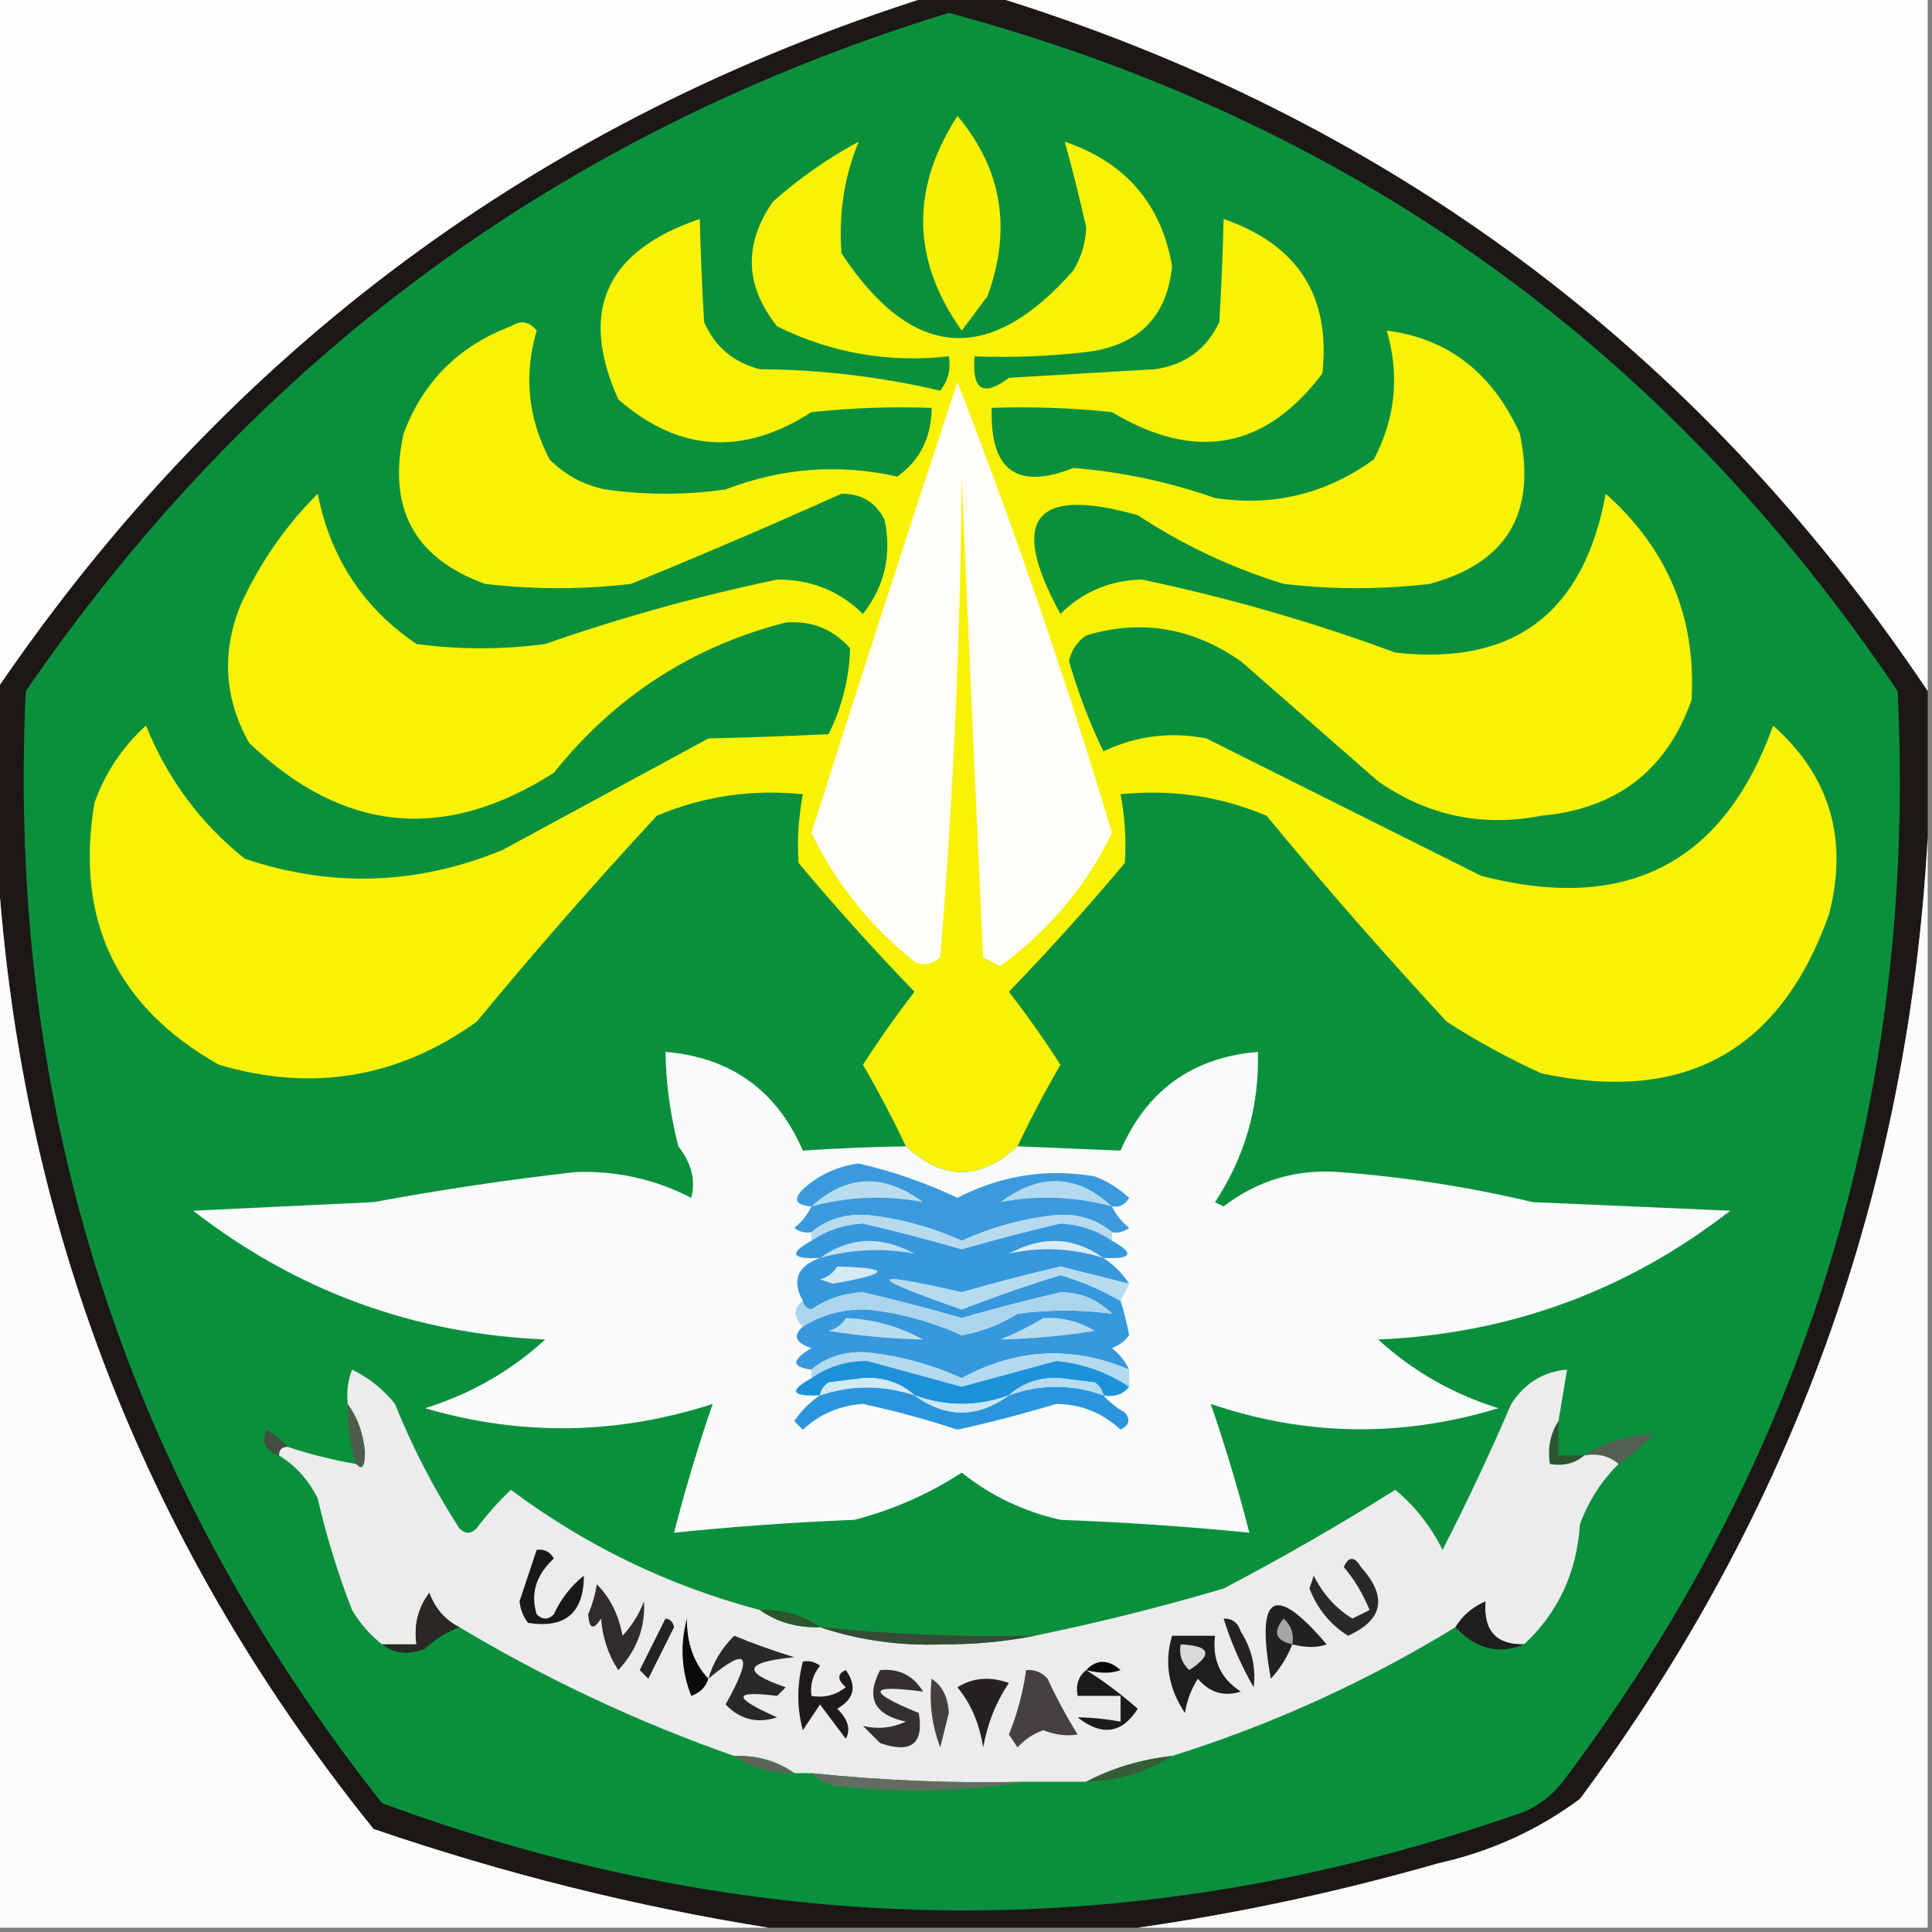 <?xml version="1.0" encoding="UTF-8"?>
<!DOCTYPE svg PUBLIC "-//W3C//DTD SVG 1.1//EN" "http://www.w3.org/Graphics/SVG/1.1/DTD/svg11.dtd">
<svg xmlns="http://www.w3.org/2000/svg" version="1.1" width="225px" height="225px" style="shape-rendering:geometricPrecision; text-rendering:geometricPrecision; image-rendering:optimizeQuality; fill-rule:evenodd; clip-rule:evenodd" xmlns:xlink="http://www.w3.org/1999/xlink">
<rect width="100%" height="100%" fill="#808080" stroke="none"/>
<g><path style="opacity:1" fill="#fdfdfd" d="M -0.5,-0.5 C 35.833,-0.5 72.167,-0.5 108.5,-0.5C 62.756,13.921 26.422,40.921 -0.5,80.5C -0.5,53.5 -0.5,26.5 -0.5,-0.5 Z"/></g>
<g><path style="opacity:1" fill="#fdfdfd" d="M 115.5,-0.5 C 151.833,-0.5 188.167,-0.5 224.5,-0.5C 224.5,26.5 224.5,53.5 224.5,80.5C 197.799,40.638 161.465,13.638 115.5,-0.5 Z"/></g>
<g><path style="opacity:1" fill="#1c1816" d="M 108.5,-0.5 C 110.833,-0.5 113.167,-0.5 115.5,-0.5C 161.465,13.638 197.799,40.638 224.5,80.5C 224.5,86.167 224.5,91.833 224.5,97.5C 222.196,138.913 208.696,176.246 184,209.5C 179.092,213.143 173.592,215.643 167.5,217C 155.863,220.331 144.197,222.831 132.5,224.5C 118.167,224.5 103.833,224.5 89.5,224.5C 73.977,222.022 58.644,218.188 43.5,213C 16.101,178.968 1.434,140.135 -0.5,96.5C -0.5,91.167 -0.5,85.833 -0.5,80.5C 26.422,40.921 62.756,13.921 108.5,-0.5 Z"/></g>
<g><path style="opacity:1" fill="#0a903d" d="M 110.5,1.5 C 157.227,14.069 194.06,40.403 221,80.5C 223.283,127.644 210.283,169.977 182,207.5C 180.786,209.049 179.286,210.215 177.5,211C 133.021,226.644 88.687,226.31 44.5,210C 14.562,172.11 0.729,128.944 3,80.5C 29.686,41.637 65.519,15.304 110.5,1.5 Z"/></g>
<g><path style="opacity:1" fill="#f7f103" d="M 111.5,13.5 C 116.693,19.672 117.859,26.672 115,34.5C 114,35.833 113,37.167 112,38.5C 106.185,30.331 106.018,21.998 111.5,13.5 Z"/></g>
<g><path style="opacity:1" fill="#f8f206" d="M 118.5,133.5 C 114.167,137.5 109.833,137.5 105.5,133.5C 103.979,130.292 102.312,127.126 100.5,124C 102.371,121.096 104.371,118.263 106.5,115.5C 101.815,110.649 97.315,105.649 93,100.5C 92.825,97.843 92.992,95.176 93.5,92.5C 87.566,91.889 81.9,92.722 76.5,95C 69.264,102.813 62.264,110.813 55.5,119C 46.355,125.547 36.355,127.213 25.5,124C 13.557,117.278 8.724,107.112 11,93.5C 12.256,89.984 14.256,86.984 17,84.5C 19.517,90.724 23.35,95.891 28.5,100C 38.597,103.404 48.597,103.071 58.5,99C 66.5,94.667 74.5,90.333 82.5,86C 87.238,85.888 91.904,85.722 96.5,85.5C 98.08,82.277 98.913,78.944 99,75.5C 97.014,73.258 94.514,72.258 91.5,72.5C 80.6,75.291 71.6,81.124 64.5,90C 51.758,98.145 39.925,96.978 29,86.5C 26.12,81.334 25.786,76.001 28,70.5C 30.22,65.616 33.22,61.282 37,57.5C 38.475,64.968 42.309,70.802 48.5,75C 53.5,75.667 58.5,75.667 63.5,75C 72.344,71.91 81.344,69.41 90.5,67.5C 94.416,67.47 97.75,68.803 100.5,71.5C 103.045,68.234 103.878,64.568 103,60.5C 101.972,58.484 100.305,57.484 98,57.5C 89.863,61.154 81.697,64.654 73.5,68C 67.833,68.667 62.167,68.667 56.5,68C 48.263,65.032 45.096,59.198 47,50.5C 49.263,44.448 53.43,40.281 59.5,38C 60.635,37.251 61.635,37.417 62.5,38.5C 60.983,43.685 61.483,48.685 64,53.5C 65.8,55.317 67.966,56.484 70.5,57C 75.167,57.667 79.833,57.667 84.5,57C 91.024,54.483 97.69,53.983 104.5,55.5C 107.147,53.597 108.481,50.93 108.5,47.5C 103.821,47.334 99.155,47.501 94.5,48C 86.509,53.138 79.009,52.638 72,46.5C 67.388,36.212 70.555,29.212 81.5,25.5C 81.588,29.381 81.754,33.38 82,37.5C 83.251,40.381 85.417,42.214 88.5,43C 95.624,43.048 102.624,43.881 109.5,45.5C 110.429,44.311 110.762,42.978 110.5,41.5C 103.451,42.282 96.784,41.115 90.5,38C 86.744,33.295 86.577,28.462 90,23.5C 93.057,20.777 96.39,18.444 100,16.5C 98.315,20.596 97.648,24.929 98,29.5C 106.218,41.963 115.218,42.63 125,31.5C 125.923,29.966 126.423,28.299 126.5,26.5C 125.725,23.037 124.892,19.703 124,16.5C 131.078,18.906 135.245,23.739 136.5,31C 135.903,36.931 132.57,40.264 126.5,41C 122.179,41.499 117.846,41.666 113.5,41.5C 113.178,45.439 114.511,46.272 117.5,44C 123.167,43.667 128.833,43.333 134.5,43C 138.02,42.496 140.52,40.663 142,37.5C 142.246,33.38 142.412,29.381 142.5,25.5C 151.162,28.504 154.996,34.504 154,43.5C 147.361,52.311 139.195,53.811 129.5,48C 124.845,47.501 120.179,47.334 115.5,47.5C 115.257,54.776 118.424,57.11 125,54.5C 130.646,54.953 136.146,56.12 141.5,58C 148.292,59.018 154.459,57.518 160,53.5C 162.517,48.685 163.017,43.685 161.5,38.5C 168.634,39.413 173.801,43.413 177,50.5C 178.962,59.759 175.462,65.592 166.5,68C 160.833,68.667 155.167,68.667 149.5,68C 143.451,66.142 137.784,63.475 132.5,60C 120.421,56.584 117.421,60.418 123.5,71.5C 126.101,68.908 129.268,67.575 133,67.5C 143.046,69.607 152.88,72.441 162.5,76C 176.299,77.556 184.466,71.39 187,57.5C 194.209,63.915 197.543,71.915 197,81.5C 194.119,89.703 188.286,94.203 179.5,95C 172.612,96.344 166.278,95.01 160.5,91C 155.167,86.333 149.833,81.667 144.5,77C 138.882,73.088 132.882,72.088 126.5,74C 125.426,74.739 124.759,75.739 124.5,77C 125.542,80.627 126.875,84.127 128.5,87.5C 132.336,85.687 136.336,85.187 140.5,86C 151.167,91.333 161.833,96.667 172.5,102C 189.409,106.382 200.742,100.549 206.5,84.5C 213.117,90.385 215.283,97.718 213,106.5C 207.349,122.413 196.182,128.58 179.5,125C 175.673,123.254 172.007,121.254 168.5,119C 161.264,111.187 154.264,103.187 147.5,95C 142.1,92.722 136.434,91.889 130.5,92.5C 131.008,95.176 131.175,97.843 131,100.5C 126.685,105.649 122.185,110.649 117.5,115.5C 119.629,118.263 121.629,121.096 123.5,124C 121.688,127.126 120.021,130.292 118.5,133.5 Z"/></g>
<g><path style="opacity:1" fill="#fefdf9" d="M 111.5,44.5 C 118.164,61.654 124.164,79.154 129.5,97C 126.506,103.172 122.173,108.338 116.5,112.5C 115.833,112.167 115.167,111.833 114.5,111.5C 113.63,92.835 112.796,74.169 112,55.5C 111.85,74.203 111.017,92.87 109.5,111.5C 108.549,112.326 107.549,112.492 106.5,112C 101.307,107.823 97.307,102.823 94.5,97C 100.067,79.465 105.734,61.965 111.5,44.5 Z"/></g>
<g><path style="opacity:1" fill="#fcfbfb" d="M -0.5,96.5 C 1.434,140.135 16.101,178.968 43.5,213C 58.644,218.188 73.977,222.022 89.5,224.5C 59.5,224.5 29.5,224.5 -0.5,224.5C -0.5,181.833 -0.5,139.167 -0.5,96.5 Z"/></g>
<g><path style="opacity:1" fill="#fbfbfb" d="M 224.5,97.5 C 224.5,139.833 224.5,182.167 224.5,224.5C 193.833,224.5 163.167,224.5 132.5,224.5C 144.197,222.831 155.863,220.331 167.5,217C 173.592,215.643 179.092,213.143 184,209.5C 208.696,176.246 222.196,138.913 224.5,97.5 Z"/></g>
<g><path style="opacity:1" fill="#f8fbfa" d="M 105.5,133.5 C 109.833,137.5 114.167,137.5 118.5,133.5C 122.541,133.675 126.541,133.842 130.5,134C 133.546,126.978 138.879,123.144 146.5,122.5C 146.659,128.878 144.993,134.711 141.5,140C 141.833,140.167 142.167,140.333 142.5,140.5C 146.465,137.457 150.965,136.124 156,136.5C 163.589,137.07 171.089,138.237 178.5,140C 186.167,140.333 193.833,140.667 201.5,141C 189.483,150.341 175.816,155.341 160.5,156C 164.547,159.692 169.214,162.359 174.5,164C 163.243,167.43 152.076,167.264 141,163.5C 142.685,168.388 144.185,173.388 145.5,178.5C 138.2,177.773 130.867,177.273 123.5,177C 119.214,176.03 115.38,174.197 112,171.5C 108.147,174.009 103.981,175.842 99.5,177C 92.467,177.279 85.467,177.779 78.5,178.5C 79.816,173.388 81.316,168.388 83,163.5C 71.869,167.103 60.702,167.269 49.5,164C 54.786,162.359 59.453,159.692 63.5,156C 48.196,155.344 34.529,150.344 22.5,141C 29.5,140.667 36.5,140.333 43.5,140C 51.3,138.561 59.133,137.394 67,136.5C 71.775,136.319 76.275,137.319 80.5,139.5C 81.041,137.477 80.541,135.477 79,133.5C 78.064,129.886 77.564,126.22 77.5,122.5C 85.121,123.144 90.454,126.978 93.5,134C 97.441,133.733 101.441,133.566 105.5,133.5 Z"/></g>
<g><path style="opacity:1" fill="#3b9add" d="M 129.5,140.5 C 129.953,141.458 130.619,142.292 131.5,143C 130.906,143.464 130.239,143.631 129.5,143.5C 127.71,142.003 125.544,141.336 123,141.5C 119.176,141.911 115.51,142.911 112,144.5C 108.49,142.911 104.824,141.911 101,141.5C 98.456,141.336 96.29,142.003 94.5,143.5C 93.761,143.631 93.094,143.464 92.5,143C 93.38,142.292 94.047,141.458 94.5,140.5C 92.663,140.361 92.33,139.694 93.5,138.5C 95.349,136.826 97.516,135.826 100,135.5C 103.986,136.41 107.819,137.743 111.5,139.5C 116.556,136.883 121.889,136.049 127.5,137C 129.002,137.583 130.335,138.416 131.5,139.5C 131.043,140.298 130.376,140.631 129.5,140.5 Z"/></g>
<g><path style="opacity:1" fill="#b3d9ef" d="M 129.5,140.5 C 125.158,139.343 120.825,139.176 116.5,140C 121.117,136.564 125.45,136.731 129.5,140.5 Z"/></g>
<g><path style="opacity:1" fill="#b9dcf0" d="M 94.5,140.5 C 98.594,136.769 102.927,136.602 107.5,140C 103.175,139.176 98.842,139.343 94.5,140.5 Z"/></g>
<g><path style="opacity:1" fill="#b7daef" d="M 129.5,143.5 C 129.5,143.833 129.5,144.167 129.5,144.5C 127.714,143.278 125.714,142.611 123.5,142.5C 119.624,143.404 115.79,144.404 112,145.5C 108.21,144.404 104.376,143.404 100.5,142.5C 98.286,142.611 96.286,143.278 94.5,144.5C 94.5,144.167 94.5,143.833 94.5,143.5C 96.29,142.003 98.456,141.336 101,141.5C 104.824,141.911 108.49,142.911 112,144.5C 115.51,142.911 119.176,141.911 123,141.5C 125.544,141.336 127.71,142.003 129.5,143.5 Z"/></g>
<g><path style="opacity:1" fill="#3798dd" d="M 129.5,144.5 C 132.186,145.988 131.853,146.655 128.5,146.5C 129.694,147.272 130.694,148.272 131.5,149.5C 128.844,148.842 126.178,148.175 123.5,147.5C 119.624,148.404 115.79,149.404 112,150.5C 100.832,147.938 100.832,148.604 112,152.5C 115.785,151.024 119.618,149.691 123.5,148.5C 125.97,149.237 128.304,150.237 130.5,151.5C 130.907,152.762 131.24,154.095 131.5,155.5C 130.975,156.192 130.308,156.692 129.5,157C 130.381,157.708 131.047,158.542 131.5,159.5C 124.871,156.698 118.371,157.031 112,160.5C 108.49,158.911 104.824,157.911 101,157.5C 98.456,157.336 96.29,158.003 94.5,159.5C 92.158,159.225 92.158,158.392 94.5,157C 92.641,156.399 92.308,155.566 93.5,154.5C 95.756,153.077 98.256,152.41 101,152.5C 104.824,152.911 108.49,153.911 112,155.5C 114.321,155.091 116.487,154.257 118.5,153C 122.241,152.498 125.908,152.498 129.5,153C 127.854,151.344 125.854,150.511 123.5,150.5C 119.624,151.404 115.79,152.404 112,153.5C 108.21,152.404 104.376,151.404 100.5,150.5C 98.311,150.594 96.311,151.261 94.5,152.5C 93.893,152.376 93.56,152.043 93.5,151.5C 92.183,149.124 92.85,147.457 95.5,146.5C 92.147,146.655 91.814,145.988 94.5,144.5C 96.286,143.278 98.286,142.611 100.5,142.5C 104.376,143.404 108.21,144.404 112,145.5C 115.79,144.404 119.624,143.404 123.5,142.5C 125.714,142.611 127.714,143.278 129.5,144.5 Z"/></g>
<g><path style="opacity:1" fill="#c1e0f1" d="M 95.5,146.5 C 98.939,144.042 102.606,143.875 106.5,146C 102.857,145.315 99.191,145.481 95.5,146.5 Z"/></g>
<g><path style="opacity:1" fill="#daedf5" d="M 128.5,146.5 C 124.828,145.346 121.162,145.179 117.5,146C 121.394,143.875 125.061,144.042 128.5,146.5 Z"/></g>
<g><path style="opacity:1" fill="#d4eaf5" d="M 97.5,147.5 C 103.906,147.649 103.739,148.315 97,149.5C 96.5,149.333 96,149.167 95.5,149C 96.416,148.722 97.082,148.222 97.5,147.5 Z"/></g>
<g><path style="opacity:1" fill="#b6dbef" d="M 131.5,149.5 C 131.167,150.167 130.833,150.833 130.5,151.5C 128.304,150.237 125.97,149.237 123.5,148.5C 119.618,149.691 115.785,151.024 112,152.5C 100.832,148.604 100.832,147.938 112,150.5C 115.79,149.404 119.624,148.404 123.5,147.5C 126.178,148.175 128.844,148.842 131.5,149.5 Z"/></g>
<g><path style="opacity:1" fill="#b9ddf0" d="M 98.5,153.5 C 101.688,153.618 104.688,154.451 107.5,156C 103.868,155.923 100.201,155.59 96.5,155C 97.416,154.722 98.082,154.222 98.5,153.5 Z"/></g>
<g><path style="opacity:1" fill="#abd5ed" d="M 93.5,154.5 C 92.375,153.348 92.375,152.348 93.5,151.5C 93.56,152.043 93.893,152.376 94.5,152.5C 96.311,151.261 98.311,150.594 100.5,150.5C 104.376,151.404 108.21,152.404 112,153.5C 115.79,152.404 119.624,151.404 123.5,150.5C 125.854,150.511 127.854,151.344 129.5,153C 125.908,152.498 122.241,152.498 118.5,153C 116.487,154.257 114.321,155.091 112,155.5C 108.49,153.911 104.824,152.911 101,152.5C 98.256,152.41 95.756,153.077 93.5,154.5 Z"/></g>
<g><path style="opacity:1" fill="#b8dbef" d="M 121.5,153.5 C 123.655,153.372 125.655,153.872 127.5,155C 123.799,155.59 120.132,155.923 116.5,156C 118.315,155.243 119.981,154.41 121.5,153.5 Z"/></g>
<g><path style="opacity:1" fill="#b4daef" d="M 131.5,159.5 C 131.5,160.167 131.5,160.833 131.5,161.5C 128.93,159.801 126.097,158.801 123,158.5C 119.333,159.5 115.667,160.5 112,161.5C 108.333,160.5 104.667,159.5 101,158.5C 98.59,158.482 96.423,159.149 94.5,160.5C 94.5,160.167 94.5,159.833 94.5,159.5C 96.29,158.003 98.456,157.336 101,157.5C 104.824,157.911 108.49,158.911 112,160.5C 118.371,157.031 124.871,156.698 131.5,159.5 Z"/></g>
<g><path style="opacity:1" fill="#1d92db" d="M 131.5,161.5 C 130.791,162.404 129.791,162.737 128.5,162.5C 128.389,161.883 128.056,161.383 127.5,161C 126.167,160.833 124.833,160.667 123.5,160.5C 121.117,160.361 119.117,161.028 117.5,162.5C 113.833,163.833 110.167,163.833 106.5,162.5C 104.883,161.028 102.883,160.361 100.5,160.5C 99.167,160.667 97.833,160.833 96.5,161C 95.944,161.383 95.611,161.883 95.5,162.5C 92.147,162.655 91.814,161.988 94.5,160.5C 96.423,159.149 98.59,158.482 101,158.5C 104.667,159.5 108.333,160.5 112,161.5C 115.667,160.5 119.333,159.5 123,158.5C 126.097,158.801 128.93,159.801 131.5,161.5 Z"/></g>
<g><path style="opacity:1" fill="#424e41" d="M 33.5,168.5 C 32.833,168.5 32.5,168.833 32.5,169.5C 30.915,168.998 30.415,167.998 31,166.5C 31.995,167.066 32.828,167.733 33.5,168.5 Z"/></g>
<g><path style="opacity:1" fill="#2c5630" d="M 181.5,165.5 C 181.5,166.833 181.5,168.167 181.5,169.5C 182.5,169.5 183.5,169.5 184.5,169.5C 183.432,170.434 182.099,170.768 180.5,170.5C 180.216,168.585 180.549,166.919 181.5,165.5 Z"/></g>
<g><path style="opacity:1" fill="#535f53" d="M 188.5,170.5 C 187.432,169.566 186.099,169.232 184.5,169.5C 186.939,167.965 189.606,167.132 192.5,167C 191.295,168.376 189.962,169.542 188.5,170.5 Z"/></g>
<g><path style="opacity:1" fill="#4d5c4b" d="M 40.5,163.5 C 41.633,165.055 42.299,166.889 42.5,169C 42.519,170.792 42.186,171.292 41.5,170.5C 40.781,168.236 40.448,165.903 40.5,163.5 Z"/></g>
<g><path style="opacity:1" fill="#ececec" d="M 88.5,187.5 C 90.514,188.924 92.848,189.59 95.5,189.5C 100.065,191.04 104.898,191.707 110,191.5C 113.683,191.499 117.183,191.165 120.5,190.5C 127.892,188.985 135.226,187.152 142.5,185C 149.33,181.419 155.997,177.586 162.5,173.5C 164.804,175.431 166.638,177.764 168,180.5C 170.86,174.919 173.526,169.252 176,163.5C 177.571,161.077 179.737,159.744 182.5,159.5C 182.167,161.5 181.833,163.5 181.5,165.5C 180.549,166.919 180.216,168.585 180.5,170.5C 182.099,170.768 183.432,170.434 184.5,169.5C 186.099,169.232 187.432,169.566 188.5,170.5C 186.526,172.428 185.026,174.761 184,177.5C 183.638,183.12 181.472,187.787 177.5,191.5C 174.234,191.567 172.734,189.901 173,186.5C 171.482,187.163 170.315,188.163 169.5,189.5C 159.142,195.845 148.142,200.845 136.5,204.5C 132.884,204.899 129.55,205.899 126.5,207.5C 124.167,207.5 121.833,207.5 119.5,207.5C 111.133,207.705 102.8,207.371 94.5,206.5C 93.833,206.5 93.167,206.5 92.5,206.5C 90.486,205.076 88.152,204.41 85.5,204.5C 74.283,200.557 63.617,195.557 53.5,189.5C 51.856,188.684 50.69,187.35 50,185.5C 48.681,187.25 48.181,189.25 48.5,191.5C 47.167,191.5 45.833,191.5 44.5,191.5C 43.115,190.426 41.949,189.093 41,187.5C 39.349,183.255 38.016,178.921 37,174.5C 35.951,172.382 34.451,170.716 32.5,169.5C 32.5,168.833 32.833,168.5 33.5,168.5C 36.112,169.371 38.779,170.037 41.5,170.5C 42.186,171.292 42.519,170.792 42.5,169C 42.299,166.889 41.633,165.055 40.5,163.5C 40.343,162.127 40.51,160.793 41,159.5C 42.955,160.453 44.622,161.787 46,163.5C 48.017,168.535 50.517,173.369 53.5,178C 54.167,178.667 54.833,178.667 55.5,178C 56.726,176.365 58.059,174.865 59.5,173.5C 68.252,180.043 77.919,184.709 88.5,187.5 Z"/></g>
<g><path style="opacity:1" fill="#2a95dc" d="M 106.5,162.5 C 110.167,165.167 113.833,165.167 117.5,162.5C 121.167,161.167 124.833,161.167 128.5,162.5C 129.172,163.267 130.005,163.934 131,164.5C 131.688,165.332 131.521,165.998 130.5,166.5C 128.395,164.532 125.895,163.532 123,163.5C 119.205,164.648 115.371,165.648 111.5,166.5C 107.954,165.322 104.287,164.322 100.5,163.5C 97.809,163.679 95.475,164.679 93.5,166.5C 93.167,166.167 92.833,165.833 92.5,165.5C 93.34,164.265 94.34,163.265 95.5,162.5C 99.15,161.272 102.816,161.272 106.5,162.5 Z"/></g>
<g><path style="opacity:1" fill="#cce6f3" d="M 106.5,162.5 C 110.167,163.833 113.833,163.833 117.5,162.5C 113.833,165.167 110.167,165.167 106.5,162.5 Z"/></g>
<g><path style="opacity:1" fill="#b7dbef" d="M 128.5,162.5 C 124.833,161.167 121.167,161.167 117.5,162.5C 119.117,161.028 121.117,160.361 123.5,160.5C 124.833,160.667 126.167,160.833 127.5,161C 128.056,161.383 128.389,161.883 128.5,162.5 Z"/></g>
<g><path style="opacity:1" fill="#d1e9f4" d="M 106.5,162.5 C 102.816,161.272 99.15,161.272 95.5,162.5C 95.611,161.883 95.944,161.383 96.5,161C 97.833,160.833 99.167,160.667 100.5,160.5C 102.883,160.361 104.883,161.028 106.5,162.5 Z"/></g>
<g><path style="opacity:1" fill="#242121" d="M 150.5,191.5 C 149.928,192.973 149.095,194.307 148,195.5C 146.213,185.636 148.38,184.303 154.5,191.5C 153.443,191.906 152.109,191.906 150.5,191.5 Z"/></g>
<g><path style="opacity:1" fill="#2b2928" d="M 156.5,182.5 C 157.077,181.227 157.743,181.227 158.5,182.5C 161.602,185.964 161.102,188.631 157,190.5C 154.924,189.206 153.424,187.373 152.5,185C 152.667,184.5 152.833,184 153,183.5C 154.051,185.627 155.551,187.293 157.5,188.5C 158.167,188.167 158.833,187.833 159.5,187.5C 158.725,185.604 157.725,183.937 156.5,182.5 Z"/></g>
<g><path style="opacity:1" fill="#201e1d" d="M 177.5,191.5 C 174.549,192.729 171.883,192.062 169.5,189.5C 170.315,188.163 171.482,187.163 173,186.5C 172.734,189.901 174.234,191.567 177.5,191.5 Z"/></g>
<g><path style="opacity:1" fill="#2c542e" d="M 88.5,187.5 C 91.152,187.41 93.486,188.076 95.5,189.5C 92.848,189.59 90.514,188.924 88.5,187.5 Z"/></g>
<g><path style="opacity:1" fill="#2a2724" d="M 53.5,189.5 C 52.027,190.072 50.693,190.905 49.5,192C 47.613,192.78 45.946,192.613 44.5,191.5C 45.833,191.5 47.167,191.5 48.5,191.5C 48.181,189.25 48.681,187.25 50,185.5C 50.69,187.35 51.856,188.684 53.5,189.5 Z"/></g>
<g><path style="opacity:1" fill="#191817" d="M 62.5,180.5 C 63.376,180.369 64.043,180.702 64.5,181.5C 62.422,183.428 61.755,185.595 62.5,188C 63.167,188.667 63.833,188.667 64.5,188C 65.304,186.229 66.471,184.729 68,183.5C 67.988,187.844 65.821,189.678 61.5,189C 60.941,188.275 60.608,187.442 60.5,186.5C 61.178,184.484 61.844,182.484 62.5,180.5 Z"/></g>
<g><path style="opacity:1" fill="#0b0a09" d="M 82.5,195.5 C 82.189,196.478 81.522,197.145 80.5,197.5C 79.345,194.554 79.179,191.554 80,188.5C 79.97,191.361 80.803,193.695 82.5,195.5 Z"/></g>
<g><path style="opacity:1" fill="#a7a6a6" d="M 150.5,191.5 C 148.535,191.052 148.202,190.052 149.5,188.5C 150.386,189.325 150.719,190.325 150.5,191.5 Z"/></g>
<g><path style="opacity:1" fill="#2f2c2b" d="M 69.5,184.5 C 71.036,186.025 72.036,188.025 72.5,190.5C 73.584,189.335 74.417,188.002 75,186.5C 75.164,189.522 74.164,192.189 72,194.5C 70.837,192.715 70.171,190.715 70,188.5C 69.111,189.888 68.611,189.722 68.5,188C 68.989,186.862 69.323,185.695 69.5,184.5 Z"/></g>
<g><path style="opacity:1" fill="#364c35" d="M 95.5,189.5 C 103.805,190.332 112.138,190.665 120.5,190.5C 117.183,191.165 113.683,191.499 110,191.5C 104.898,191.707 100.065,191.04 95.5,189.5 Z"/></g>
<g><path style="opacity:1" fill="#252221" d="M 142.5,188.5 C 143.497,188.47 144.164,188.97 144.5,190C 145.791,192.05 146.291,194.217 146,196.5C 144.544,193.968 143.377,191.301 142.5,188.5 Z"/></g>
<g><path style="opacity:1" fill="#262422" d="M 77.5,188.5 C 78.043,188.56 78.376,188.893 78.5,189.5C 77.498,191.51 76.498,193.51 75.5,195.5C 75.167,195.167 74.833,194.833 74.5,194.5C 75.513,192.473 76.513,190.473 77.5,188.5 Z"/></g>
<g><path style="opacity:1" fill="#0a0808" d="M 126.5,194.5 C 127.708,193.218 129.042,193.218 130.5,194.5C 129.443,194.906 128.109,194.906 126.5,194.5 Z"/></g>
<g><path style="opacity:1" fill="#201e1d" d="M 136.5,190.5 C 138.167,190.5 139.833,190.5 141.5,190.5C 141.162,193.325 142.162,195.492 144.5,197C 142.536,197.624 140.869,197.124 139.5,195.5C 138.719,196.729 138.219,198.062 138,199.5C 136.069,196.603 135.569,193.603 136.5,190.5 Z"/></g>
<g><path style="opacity:1" fill="#dad9d9" d="M 137.5,191.5 C 140.957,191.667 141.29,192.667 138.5,194.5C 137.614,193.675 137.281,192.675 137.5,191.5 Z"/></g>
<g><path style="opacity:1" fill="#2b2828" d="M 82.5,195.5 C 83.048,193.606 84.048,191.94 85.5,190.5C 87.795,191.432 90.129,192.265 92.5,193C 86.659,193.563 86.326,194.73 91.5,196.5C 91.167,196.833 90.833,197.167 90.5,197.5C 85.284,196.857 85.284,197.69 90.5,200C 88.191,200.756 86.191,200.256 84.5,198.5C 87.778,192.65 87.111,191.65 82.5,195.5 Z"/></g>
<g><path style="opacity:1" fill="#1c1b1a" d="M 126.5,194.5 C 128.6,195.83 130.6,197.33 132.5,199C 130.661,201.898 128.327,202.231 125.5,200C 127.107,200.019 128.774,200.185 130.5,200.5C 130.5,199.5 130.5,198.5 130.5,197.5C 128.833,197.5 127.167,197.5 125.5,197.5C 125.263,196.209 125.596,195.209 126.5,194.5 Z"/></g>
<g><path style="opacity:1" fill="#1d1a19" d="M 93.5,193.5 C 94.239,193.369 94.906,193.536 95.5,194C 94.663,195.011 94.33,196.178 94.5,197.5C 95.978,197.762 97.311,197.429 98.5,196.5C 97.494,195.604 97.494,194.938 98.5,194.5C 99.83,196.347 99.497,197.847 97.5,199C 98.772,200.246 99.105,201.413 98.5,202.5C 97.5,201.167 96.5,199.833 95.5,198.5C 94.833,199.5 94.167,200.5 93.5,201.5C 92.795,198.911 92.795,196.244 93.5,193.5 Z"/></g>
<g><path style="opacity:1" fill="#33302f" d="M 102.5,194.5 C 104.681,194.284 106.347,195.117 107.5,197C 101.069,196.156 100.903,196.989 107,199.5C 107.611,203.088 106.111,204.254 102.5,203C 101.833,202.333 101.167,201.667 100.5,201C 102.225,201.409 103.892,201.242 105.5,200.5C 101.803,199.715 100.803,197.715 102.5,194.5 Z"/></g>
<g><path style="opacity:1" fill="#43403e" d="M 108.5,195.5 C 109.748,196.334 110.415,197.667 110.5,199.5C 110.167,200.833 109.833,202.167 109.5,203.5C 108.52,200.914 108.187,198.247 108.5,195.5 Z"/></g>
<g><path style="opacity:1" fill="#242120" d="M 111.5,196.5 C 113.288,195.378 115.288,195.211 117.5,196C 116.004,198.201 115.004,200.701 114.5,203.5C 114.062,200.705 113.062,198.372 111.5,196.5 Z"/></g>
<g><path style="opacity:1" fill="#444140" d="M 119.5,194.5 C 120.496,194.414 121.329,194.748 122,195.5C 123.039,197.746 124.206,199.913 125.5,202C 124.197,202.21 122.864,202.043 121.5,201.5C 120.328,201.919 119.328,202.585 118.5,203.5C 118.167,203 117.833,202.5 117.5,202C 118.479,199.567 119.145,197.067 119.5,194.5 Z"/></g>
<g><path style="opacity:1" fill="#5c655a" d="M 85.5,204.5 C 88.152,204.41 90.486,205.076 92.5,206.5C 89.848,206.59 87.514,205.924 85.5,204.5 Z"/></g>
<g><path style="opacity:1" fill="#375c38" d="M 136.5,204.5 C 133.548,206.41 130.214,207.41 126.5,207.5C 129.55,205.899 132.884,204.899 136.5,204.5 Z"/></g>
<g><path style="opacity:1" fill="#636c61" d="M 94.5,206.5 C 102.8,207.371 111.133,207.705 119.5,207.5C 112.345,208.655 105.012,208.822 97.5,208C 96.263,207.768 95.263,207.268 94.5,206.5 Z"/></g>
</svg>
